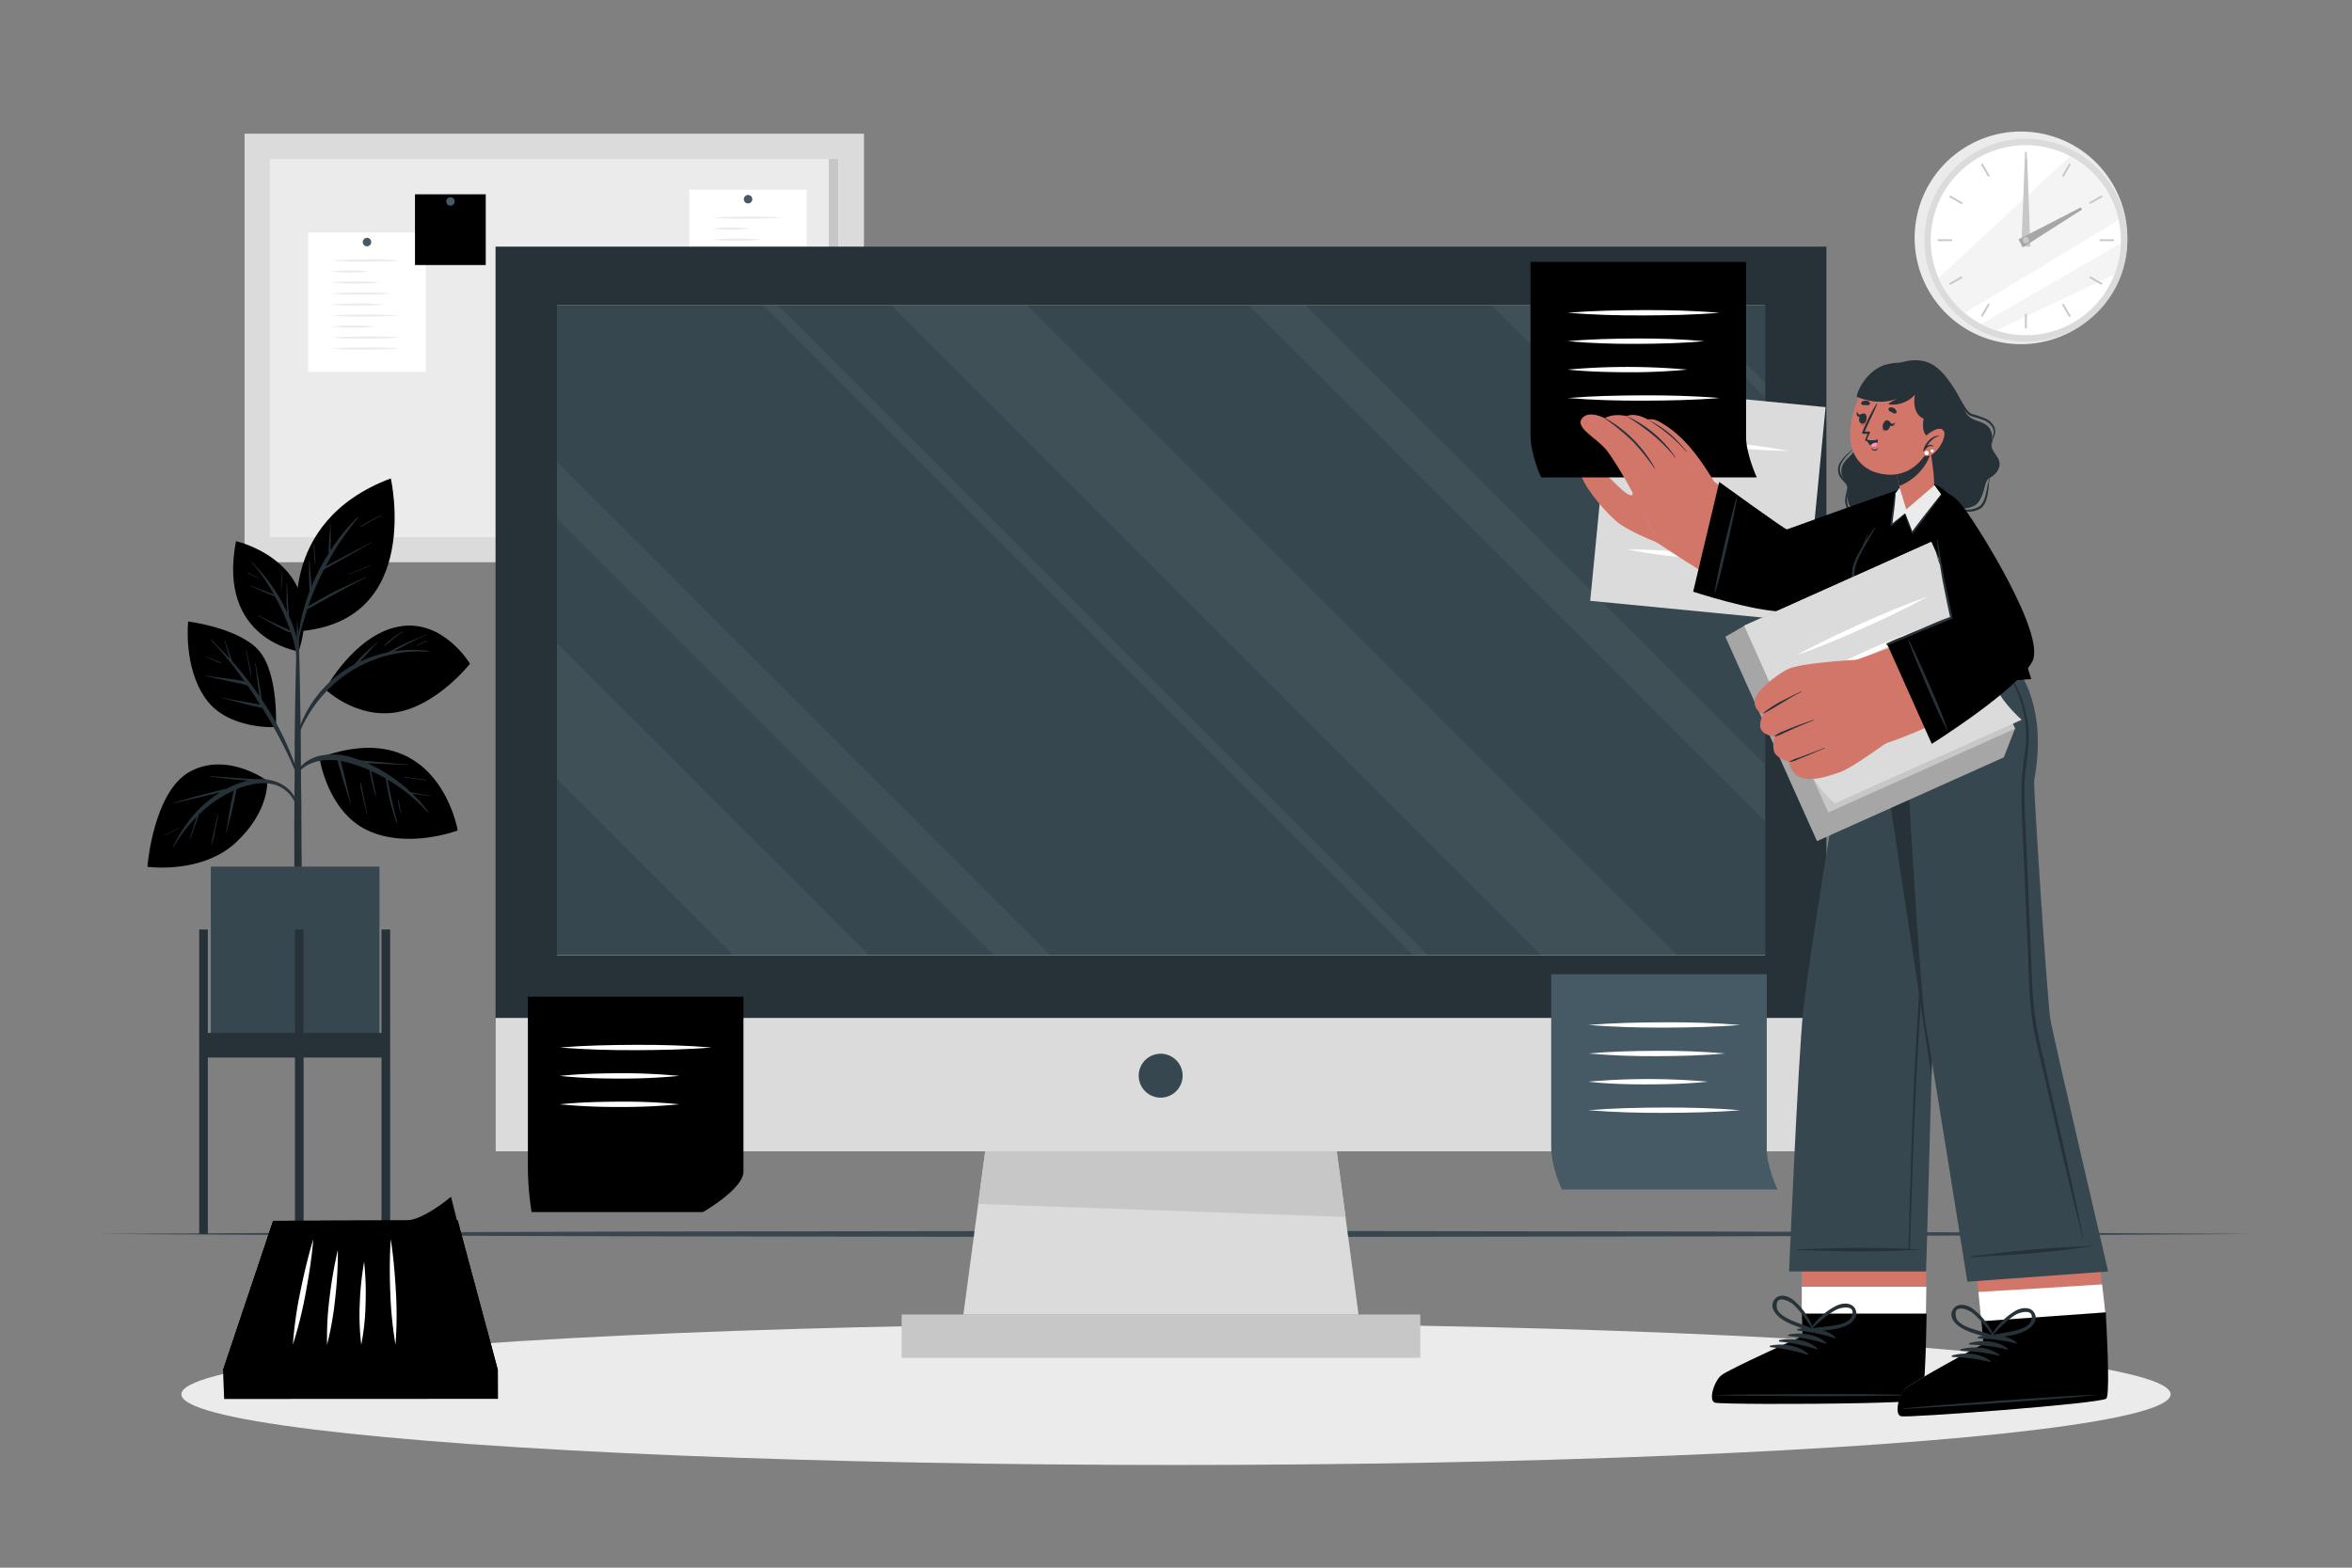 <svg xmlns="http://www.w3.org/2000/svg" viewBox="0 0 750 500"><rect x="0" y="0" width="750" height="500" fill="#808080" stroke="none"/><g id="freepik--background-complete--inject-27"><circle cx="644.45" cy="75.86" r="33.91" transform="translate(467.4 700.14) rotate(-80.88)" style="fill:#ebebeb"></circle><circle cx="646" cy="76.61" r="32.35" transform="translate(506.51 712.01) rotate(-84.38)" style="fill:#dbdbdb"></circle><circle cx="646" cy="76.61" r="30.31" transform="translate(506.48 712) rotate(-84.38)" style="fill:#fff"></circle><path d="M675.63,70.18c-13.8,8.36-36.49,22.08-49.17,29.6a30.28,30.28,0,0,1-8.28-11.14l41.93-38.86A30.35,30.35,0,0,1,675.63,70.18Z" style="fill:#ebebeb;opacity:0.5"></path><path d="M676.29,77.67a29.85,29.85,0,0,1-2,9.85L636.48,105.4a31,31,0,0,1-4.77-2.05C643.13,96.75,664,84.74,676.29,77.67Z" style="fill:#ebebeb;opacity:0.5"></path><rect x="645.71" y="48.5" width="0.59" height="4.59" style="fill:#c7c7c7"></rect><rect x="632.8" y="51.96" width="0.59" height="4.59" transform="translate(57.68 323.79) rotate(-30)" style="fill:#c7c7c7"></rect><rect x="623.36" y="61.41" width="0.59" height="4.59" transform="translate(256.61 571.91) rotate(-59.99)" style="fill:#c7c7c7"></rect><rect x="617.89" y="76.32" width="4.59" height="0.59" style="fill:#c7c7c7"></rect><rect x="621.35" y="89.23" width="4.59" height="0.59" transform="translate(38.78 323.79) rotate(-30)" style="fill:#c7c7c7"></rect><rect x="630.8" y="98.67" width="4.59" height="0.59" transform="translate(231.16 598.02) rotate(-60.04)" style="fill:#c7c7c7"></rect><rect x="645.71" y="100.13" width="0.59" height="4.59" style="fill:#c7c7c7"></rect><rect x="658.62" y="96.67" width="0.59" height="4.59" transform="translate(38.8 342.72) rotate(-30)" style="fill:#c7c7c7"></rect><rect x="668.07" y="87.22" width="0.59" height="4.59" transform="translate(256.62 623.55) rotate(-60)" style="fill:#c7c7c7"></rect><rect x="669.52" y="76.32" width="4.59" height="0.59" style="fill:#c7c7c7"></rect><rect x="666.06" y="63.41" width="4.59" height="0.59" transform="translate(57.73 342.79) rotate(-30.01)" style="fill:#c7c7c7"></rect><rect x="656.61" y="53.96" width="4.59" height="0.59" transform="translate(282.78 597.98) rotate(-60.03)" style="fill:#c7c7c7"></rect><polygon points="646.44 50.58 647.44 78.66 644.57 78.62 645.66 50.57 646.44 50.58" style="fill:#c7c7c7"></polygon><polygon points="663.93 66.82 645.04 78.88 643.67 76.35 663.56 66.13 663.93 66.82" style="fill:#a6a6a6"></polygon><path d="M647,76.61a1,1,0,1,1-1-1A1,1,0,0,1,647,76.61Z" style="fill:#c7c7c7"></path><rect x="77.99" y="42.64" width="197.51" height="136.68" style="fill:#dbdbdb"></rect><rect x="86.06" y="50.71" width="181.37" height="120.61" style="fill:#ebebeb"></rect><rect x="98.29" y="74.18" width="37.49" height="44.43" style="fill:#fff"></rect><path d="M118.38,77.2A1.35,1.35,0,1,1,117,75.86,1.34,1.34,0,0,1,118.38,77.2Z" style="fill:#455a64"></path><path d="M105.42,83.08c3.79-.29,7.59-.31,11.38-.35s7.58.06,11.37.35c-3.79.3-7.58.31-11.37.35S109.21,83.37,105.42,83.08Z" style="fill:#ebebeb"></path><path d="M105.42,86.59a54.82,54.82,0,0,1,12.37,0,54.82,54.82,0,0,1-12.37,0Z" style="fill:#ebebeb"></path><path d="M105.42,90.1c2.64-.27,5.27-.34,7.9-.35s5.27.08,7.9.35c-2.63.28-5.26.34-7.9.36S108.06,90.38,105.42,90.1Z" style="fill:#ebebeb"></path><path d="M105.42,93.61c3.3-.27,6.59-.33,9.89-.35s6.59.08,9.88.35c-3.29.28-6.59.34-9.88.36S108.72,93.89,105.42,93.61Z" style="fill:#ebebeb"></path><path d="M105.42,97.13c2.87-.28,5.73-.34,8.59-.36s5.72.08,8.59.36c-2.87.27-5.73.34-8.59.35S108.29,97.4,105.42,97.13Z" style="fill:#ebebeb"></path><path d="M105.42,100.64c3.67-.29,7.33-.31,11-.36s7.33.06,11,.36c-3.67.29-7.33.31-11,.35S109.09,100.93,105.42,100.64Z" style="fill:#ebebeb"></path><path d="M105.42,104.15a70.19,70.19,0,0,1,14.2,0,72.19,72.19,0,0,1-14.2,0Z" style="fill:#ebebeb"></path><path d="M105.42,107.66c3.79-.29,7.59-.31,11.38-.35s7.58,0,11.37.35c-3.79.29-7.58.31-11.37.35S109.21,108,105.42,107.66Z" style="fill:#ebebeb"></path><path d="M105.42,111.17c3.79-.29,7.59-.31,11.38-.35s7.58.06,11.37.35c-3.79.29-7.58.31-11.37.35S109.21,111.46,105.42,111.17Z" style="fill:#ebebeb"></path><rect x="219.79" y="60.52" width="37.49" height="44.43" style="fill:#fff"></rect><path d="M239.89,63.54a1.35,1.35,0,1,1-1.35-1.35A1.34,1.34,0,0,1,239.89,63.54Z" style="fill:#455a64"></path><path d="M226.93,69.41c3.79-.29,7.58-.31,11.37-.35s7.58.06,11.37.35c-3.79.3-7.58.32-11.37.36S230.72,69.71,226.93,69.41Z" style="fill:#ebebeb"></path><path d="M226.93,72.93a49.26,49.26,0,0,1,6.18-.36,47.44,47.44,0,0,1,6.18.36,49.25,49.25,0,0,1-6.18.35A51.22,51.22,0,0,1,226.93,72.93Z" style="fill:#ebebeb"></path><path d="M226.93,76.44c2.63-.28,5.27-.34,7.9-.36s5.27.08,7.9.36c-2.63.27-5.27.34-7.9.35S229.56,76.71,226.93,76.44Z" style="fill:#ebebeb"></path><path d="M226.93,80c3.29-.28,6.59-.34,9.88-.36s6.59.08,9.89.36c-3.3.27-6.59.34-9.89.35S230.22,80.22,226.93,80Z" style="fill:#ebebeb"></path><path d="M226.93,83.46c2.86-.28,5.72-.34,8.59-.35s5.72.07,8.58.35c-2.86.27-5.72.34-8.58.35S229.79,83.73,226.93,83.46Z" style="fill:#ebebeb"></path><path d="M226.93,87c3.66-.29,7.33-.31,11-.35s7.33.06,11,.35c-3.66.29-7.33.31-11,.35S230.59,87.26,226.93,87Z" style="fill:#ebebeb"></path><path d="M226.93,90.48a64.91,64.91,0,0,1,7.1-.35,62.63,62.63,0,0,1,7.1.35,72.19,72.19,0,0,1-14.2,0Z" style="fill:#ebebeb"></path><path d="M226.93,94c3.79-.29,7.58-.31,11.37-.35s7.58.06,11.37.35c-3.79.3-7.58.31-11.37.35S230.72,94.28,226.93,94Z" style="fill:#ebebeb"></path><path d="M226.93,97.5c3.79-.29,7.58-.31,11.37-.35s7.58.06,11.37.35c-3.79.3-7.58.31-11.37.36S230.72,97.79,226.93,97.5Z" style="fill:#ebebeb"></path><rect x="164.21" y="96.7" width="44.37" height="52.57" style="fill:#fff"></rect><path d="M187.74,103.79a1.35,1.35,0,1,1-1.35-1.35A1.35,1.35,0,0,1,187.74,103.79Z" style="fill:#455a64"></path><path d="M170.42,109.81a34.76,34.76,0,0,1,9.84,0,34.76,34.76,0,0,1-9.84,0Z" style="fill:#ebebeb"></path><path d="M170.42,113.78a56.54,56.54,0,0,1,12.74,0,52.31,52.31,0,0,1-6.37.35A54.39,54.39,0,0,1,170.42,113.78Z" style="fill:#ebebeb"></path><path d="M170.42,117.74a49.9,49.9,0,0,1,11.8,0,43.16,43.16,0,0,1-5.9.35A44.91,44.91,0,0,1,170.42,117.74Z" style="fill:#ebebeb"></path><path d="M170.42,121.7a49.9,49.9,0,0,1,11.8,0,48.53,48.53,0,0,1-11.8,0Z" style="fill:#ebebeb"></path><path d="M170.42,125.67a36.66,36.66,0,0,1,10.25,0,37.7,37.7,0,0,1-10.25,0Z" style="fill:#ebebeb"></path><path d="M170.42,129.63a55.46,55.46,0,0,1,6.56-.35,53.3,53.3,0,0,1,6.56.35,61.65,61.65,0,0,1-13.12,0Z" style="fill:#ebebeb"></path><path d="M170.42,133.59a39.46,39.46,0,0,1,5.42-.35,37.81,37.81,0,0,1,5.41.35,40.91,40.91,0,0,1-10.83,0Z" style="fill:#ebebeb"></path><path d="M170.42,137.56a66,66,0,0,1,13.58,0,66,66,0,0,1-13.58,0Z" style="fill:#ebebeb"></path><path d="M170.42,141.52a66,66,0,0,1,13.58,0,66,66,0,0,1-13.58,0Z" style="fill:#ebebeb"></path><path d="M189.81,109.81a59.52,59.52,0,0,1,12.89,0,59.52,59.52,0,0,1-12.89,0Z" style="fill:#ebebeb"></path><path d="M189.81,113.78a25.09,25.09,0,0,1,8.47,0,23.26,23.26,0,0,1-4.24.35A24.15,24.15,0,0,1,189.81,113.78Z" style="fill:#ebebeb"></path><path d="M189.81,117.74a52.72,52.72,0,0,1,12.13,0,45.86,45.86,0,0,1-6.07.35A47.37,47.37,0,0,1,189.81,117.74Z" style="fill:#ebebeb"></path><path d="M189.81,121.7a49.9,49.9,0,0,1,11.8,0,48.53,48.53,0,0,1-11.8,0Z" style="fill:#ebebeb"></path><path d="M189.81,125.67a57.87,57.87,0,0,1,12.89,0,59.52,59.52,0,0,1-12.89,0Z" style="fill:#ebebeb"></path><path d="M189.81,129.63a33.89,33.89,0,0,1,5.12-.35,32.77,32.77,0,0,1,5.13.35,37.7,37.7,0,0,1-10.25,0Z" style="fill:#ebebeb"></path><path d="M189.81,133.59a49.26,49.26,0,0,1,6.06-.35,47.63,47.63,0,0,1,6.07.35,51.27,51.27,0,0,1-12.13,0Z" style="fill:#ebebeb"></path><path d="M189.81,137.56a31.6,31.6,0,0,1,9.38,0,31.6,31.6,0,0,1-9.38,0Z" style="fill:#ebebeb"></path><path d="M189.81,141.52a29.1,29.1,0,0,1,9,0,29.1,29.1,0,0,1-9,0Z" style="fill:#ebebeb"></path><rect x="132.33" y="61.97" width="22.56" height="22.56" style="fill:#000000"></rect><path d="M145,64.26a1.35,1.35,0,1,1-1.35-1.35A1.35,1.35,0,0,1,145,64.26Z" style="fill:#455a64"></path><rect x="264.28" y="50.71" width="3.04" height="120.74" style="fill:#c7c7c7"></rect></g><g id="freepik--Shadow--inject-27"><ellipse cx="375" cy="444.69" rx="317.16" ry="22.55" style="fill:#ebebeb"></ellipse></g><g id="freepik--Floor--inject-27"><polygon points="31.22 393.56 117.17 393.07 203.11 392.79 375 392.56 546.89 392.79 632.83 393.07 718.78 393.56 632.83 394.05 546.89 394.33 375 394.56 203.11 394.32 117.17 394.05 31.22 393.56" style="fill:#37474f"></polygon></g><g id="freepik--Plant--inject-27"><path d="M95.26,207.74s-26.09-3.65-20-35.13C75.27,172.61,104.41,179.15,95.26,207.74Z" style="fill:#000000"></path><path d="M95.26,207.74s-26.09-3.65-20-35.13C75.27,172.61,104.41,179.15,95.26,207.74Z" style="opacity:0.1"></path><path d="M93.94,201.17a50.16,50.16,0,0,0-1.78-4.69c0-.2,0-.4-.06-.6,0-.43-.08-.86-.11-1.3-.08-.94-.14-1.88-.19-2.82-.11-1.88-.23-3.76-.26-5.64a.08.08,0,0,0-.16,0c0,1.89,0,3.77,0,5.65,0,.94.09,1.88.15,2.82,0,.21,0,.42,0,.63a56.19,56.19,0,0,0-5.23-8.94,45.46,45.46,0,0,0-2.86-3.62c-1-1.19-2.13-2.32-3.19-3.5-.06-.08-.18,0-.11.12a46.16,46.16,0,0,1,5,6.68c.79,1.2,1.54,2.43,2.25,3.68l-.24-.09-.93-.38-2.13-.81c-1.4-.52-2.8-1-4.19-1.56-.09,0-.14.12-.06.15,1.39.55,2.76,1.14,4.13,1.73l2,.87,1,.42a3.53,3.53,0,0,0,.69.24c.53.95,1,1.89,1.53,2.86a68.69,68.69,0,0,1,3.18,7.51c.07.18.13.37.19.55a14,14,0,0,0-2.14-1c-.89-.42-1.8-.82-2.7-1.24-1.82-.84-3.64-1.69-5.4-2.68-.08-.05-.16.09-.07.14,1.79,1,3.55,2,5.34,3,.9.48,1.8,1,2.72,1.4a8.12,8.12,0,0,0,2.45,1,30.84,30.84,0,0,1,1.71,7.4c.29,3.56.26,7.15.34,10.72,0,.06.09.06.1,0,.26-3.24.4-6.51.42-9.76A28.4,28.4,0,0,0,93.94,201.17Z" style="fill:#263238"></path><path d="M89.92,182.66a32.16,32.16,0,0,0-.26,5.55s.08,0,.08,0c.11-1.85.12-3.68.34-5.52C90.09,182.59,89.93,182.55,89.92,182.66Z" style="fill:#263238"></path><path d="M82.46,184.23a20,20,0,0,1-3.35-1.65c-.08-.05-.16.09-.08.14a12.74,12.74,0,0,0,3.39,1.62A.06.06,0,0,0,82.46,184.23Z" style="fill:#263238"></path><path d="M96.09,257.73c0-2.88-.08-5.76-.11-8.65,0-9.57-.13-19.14-.31-28.71q-.19-11.4-.53-22.79a.12.12,0,0,0-.06-.1l0-6.23c0-.05-.07-.07-.13-.07s-.12,0-.12.08q0,3.12,0,6.23s-.06,0-.06.09c-.39,13.53-.73,27-.81,40.58,0,2.75,0,5.5,0,8.25q-.15,13.23-.11,26.46l0,4.21c0,8.07.09,16.13.09,24.2,0,.44.48.65,1,.67s1.21-.21,1.21-.7c0-8.9.06-17.8.06-26.69C96.11,269,96.13,263.34,96.09,257.73Z" style="fill:#263238"></path><path d="M85.2,249s-12.55-9.29-24.45-3S47,276.45,47,276.45s17.49,2.5,28.5-8C86.08,258.37,85.2,249,85.2,249Z" style="fill:#000000"></path><path d="M88.62,249.55a15,15,0,0,0-7.27-1,11.31,11.31,0,0,0-1.54-.15L78,248.32c-1.22-.1-2.44-.17-3.65-.26-2.48-.19-5-.34-7.43-.59-.09,0-.11.15,0,.16,2.45.31,4.88.66,7.33.91,1.26.13,2.52.26,3.79.35L79,249c-.38.08-.75.17-1.12.27a30.08,30.08,0,0,0-5.68,2.31c-1,.18-2,.46-2.94.68-1.56.37-3.1.77-4.64,1.17-3,.8-6.06,1.7-9.09,2.58a.08.08,0,0,0,.05.15c3-.74,6.06-1.42,9.08-2.14,1.47-.35,3-.69,4.42-1.06l1.15-.26a36.84,36.84,0,0,0-8.92,7.75,49.07,49.07,0,0,0-6.2,9.77c0,.09.09.18.14.09a47.55,47.55,0,0,1,7.5-9.84c-.06.16-.11.33-.17.5l-.69,2.21c-.47,1.48-.94,3-1.38,4.44,0,.1.12.13.16,0,.52-1.43,1-2.87,1.53-4.31l.75-2.12c.12-.37.25-.73.37-1.1l.12-.34A44.34,44.34,0,0,1,67.87,256a34.1,34.1,0,0,1,6.66-3.82c0,.22-.08.44-.13.64-.12.58-.25,1.15-.36,1.72-.25,1.19-.48,2.38-.71,3.57-.47,2.43-.77,4.89-1.22,7.31,0,.1.13.14.15,0,.56-2.44,1.29-4.84,1.83-7.29.28-1.22.55-2.45.81-3.67.11-.58.23-1.15.34-1.72.07-.32.14-.64.18-1l.68-.29c3.29-1.21,6.93-2.1,10.44-1.43a10.27,10.27,0,0,1,7.55,6.06c.11.27.55.1.48-.18C93.89,253,91.37,250.71,88.62,249.55Z" style="fill:#263238"></path><path d="M69.41,259.89c-.35,1.59-.71,3.18-1.06,4.77a34.65,34.65,0,0,0-.87,4.63c0,.07.08.07.1,0a35.09,35.09,0,0,0,1.06-4.67l.93-4.71A.08.08,0,0,0,69.41,259.89Z" style="fill:#263238"></path><path d="M57.28,263.93c-1.6.81-3.15,1.73-4.82,2.39a.08.08,0,1,0,.07.15A52.9,52.9,0,0,0,57.32,264,0,0,0,0,0,57.28,263.93Z" style="fill:#263238"></path><path d="M88,231.9s-15.33,1-22.47-9.13S60,198.22,60,198.22s16.11,2,22.5,9.22S88,231.9,88,231.9Z" style="fill:#000000"></path><path d="M95.21,247c-.53-1.64-1.19-3.26-1.81-4.87s-1.23-3.08-1.9-4.59a95.92,95.92,0,0,0-4.6-9c-1.08-1.86-2.24-3.67-3.43-5.45,0-.27-.08-.54-.12-.82-.07-.47-.14-.95-.22-1.42-.15-1-.32-1.94-.48-2.91-.35-2.11-.79-4.22-1.13-6.34,0-.1-.17-.1-.16,0,.31,2.09.52,4.19.82,6.29.14,1,.27,2.06.43,3.08l.18,1.11a112.37,112.37,0,0,0-7.59-9.83c-.37-.43-.74-.84-1.12-1.26,0-.11-.09-.23-.14-.35-.11-.29-.23-.58-.33-.87-.23-.61-.45-1.22-.67-1.83-.43-1.2-.81-2.42-1.14-3.65a.08.08,0,0,0-.15.05c.31,1.26.63,2.51,1,3.75.18.6.38,1.2.59,1.79,0,.1.07.19.11.29-2-2.13-4-4.19-6.07-6.23a.08.08,0,0,0-.11.12A108.38,108.38,0,0,1,78,217.37a9.38,9.38,0,0,0-1.13-.29c-1.18-.23-2.37-.4-3.57-.55-2.49-.32-5-.63-7.47-1-.1,0-.14.14,0,.16,2.37.47,4.73,1,7.09,1.54,1.11.26,2.23.48,3.35.7a20.67,20.67,0,0,1,2.69.77c.25.35.51.7.75,1.06,1.13,1.64,2.21,3.31,3.26,5l-1.56-.31c-1.19-.23-2.37-.44-3.56-.64-2.34-.38-4.68-.79-7-1.31a.08.08,0,0,0,0,.15c2.34.55,4.66,1.19,7,1.81,1.12.3,2.26.58,3.39.83l1.71.37a3.53,3.53,0,0,0,.69.11c2.23,3.64,4.34,7.35,6.28,11.15.86,1.66,1.68,3.35,2.48,5.05s1.52,3.51,2.28,5.28C94.78,247.56,95.34,247.42,95.21,247Z" style="fill:#263238"></path><path d="M79.52,211.79c-.29-1.46-.6-2.92-.92-4.37a.08.08,0,0,0-.16,0c.29,1.44.57,2.88.83,4.32s.47,2.9.87,4.3c0,0,0,0,0,0A31.21,31.21,0,0,0,79.52,211.79Z" style="fill:#263238"></path><path d="M70.58,211.37c-.72-.36-1.47-.64-2.21-.93L67.21,210l-.59-.24a2.93,2.93,0,0,1-.65-.29c-.12-.08-.19.12-.07.14a2.8,2.8,0,0,1,.65.27l.58.26,1.12.5a22.26,22.26,0,0,0,2.27.89C70.61,211.55,70.66,211.41,70.58,211.37Z" style="fill:#263238"></path><path d="M103.71,219.85s9.28-17.33,23.4-20,22.76,11.84,22.76,11.84-10.3,13.15-23.26,15.45S103.71,219.85,103.71,219.85Z" style="fill:#000000"></path><path d="M136.57,207.6a38.39,38.39,0,0,0-11.07.13l.63-.34c1.05-.53,2.09-1.07,3.13-1.61,2.17-1.13,4.36-2.33,6.63-3.24a.08.08,0,1,0-.07-.14c-2.21,1-4.49,1.89-6.71,2.91-1.11.51-2.2,1-3.27,1.61-.7.37-1.47.72-2.16,1.16a39.06,39.06,0,0,0-9,3l1.77-1.92c1.31-1.44,2.6-2.95,4-4.27.08-.07,0-.18-.11-.11-1.48,1.35-3,2.59-4.47,4-.7.68-1.36,1.38-2,2.1-.33.36-.65.73-1,1.12a37.2,37.2,0,0,0-18.92,25.56c0,.09.12.15.15,0A42.57,42.57,0,0,1,104.58,220a40.83,40.83,0,0,1,18.92-10.95,41.55,41.55,0,0,1,13.05-1.18A.14.14,0,0,0,136.57,207.6Z" style="fill:#263238"></path><path d="M149.87,211.67s-10.3,13.16-23.26,15.45c-9.88,1.75-18-3.4-21.31-5.94l-.71-1.17s6.68-5.64,19.32-8.89S149.87,211.67,149.87,211.67Z" style="opacity:0.1"></path><path d="M128.37,201.42a32.57,32.57,0,0,0-3.13,2.07,19.54,19.54,0,0,0-2.73,2.49c-.07.08,0,.18.12.12.94-.82,1.88-1.63,2.86-2.4a29.77,29.77,0,0,1,3-2.15C128.54,201.5,128.46,201.37,128.37,201.42Z" style="fill:#263238"></path><path d="M136.12,204.35c-.53.22-1.06.41-1.58.63l-1.57.65c-.12.05-.06.23.05.18l1.58-.64c.52-.21,1-.45,1.56-.66C136.26,204.47,136.21,204.31,136.12,204.35Z" style="fill:#263238"></path><path d="M101.86,241.66s2.48,17.2,15.41,23.21,28.69,0,28.69,0S139.76,227.67,101.86,241.66Z" style="fill:#000000"></path><path d="M137.05,253.69c-1.19-.14-2.38-.34-3.56-.56-.58-.1-1.16-.21-1.73-.33l-.91-.18c-.35-.32-.69-.65-1-1a52.42,52.42,0,0,0-7.91-5.73,43.25,43.25,0,0,0-4.74-2.44l.25,0c1.42.06,2.84.11,4.25.18,2.84.13,5.68.2,8.52.38.1,0,.09-.15,0-.16-2.85-.19-5.68-.51-8.52-.75l-4.13-.37-2.13-.18-.55-.06c-.74-.28-1.48-.54-2.23-.77a20.21,20.21,0,0,0-10.95-.61c-3.26.84-6.5,3-7.34,6.4,0,.12.15.2.2.08,1.21-2.87,4.4-4.31,7.27-4.9a17.15,17.15,0,0,1,5.85-.12,13.93,13.93,0,0,0,.65,2.6c.36,1.21.71,2.42,1.08,3.63.73,2.41,1.54,4.81,2.26,7.23a.08.08,0,0,0,.15-.05c-.6-2.41-1.11-4.85-1.69-7.27-.29-1.18-.58-2.37-.88-3.55a21.73,21.73,0,0,0-.65-2.45,31.55,31.55,0,0,1,3.36.79,50.9,50.9,0,0,1,5.86,2.15c.18,1.23.46,2.44.74,3.65.35,1.52.75,3,1.23,4.5a.07.07,0,1,0,.14,0l-.06-.28h0c-.29-1.41-.6-2.81-.89-4.22-.24-1.13-.46-2.27-.71-3.4a50.73,50.73,0,0,1,4.71,2.39c0,.35.12.71.17,1,.09.59.2,1.18.31,1.76.24,1.33.51,2.65.82,4a62.42,62.42,0,0,0,2.23,7.48.08.08,0,0,0,0,.1l.07.08c.06.07.15,0,.13-.08-.59-2.54-1.28-5.07-1.84-7.63-.28-1.27-.56-2.55-.81-3.83-.13-.64-.25-1.29-.37-1.93,0-.18-.06-.37-.09-.57a54.12,54.12,0,0,1,12.74,10.39c.09.1.28,0,.19-.15a48.48,48.48,0,0,0-3.08-3.76c-.65-.7-1.33-1.37-2-2l.22,0c.6.11,1.21.2,1.82.28,1.2.16,2.4.28,3.59.41C137.11,253.85,137.15,253.7,137.05,253.69Z" style="fill:#263238"></path><path d="M128,259.52h0c0-.15,0-.3-.08-.45s-.13-.37-.15-.56h0c-.26-1.15-.49-2.3-.7-3.47,0-.08-.14-.05-.14,0a14.13,14.13,0,0,0,1,4.48s.1,0,.09,0Z" style="fill:#263238"></path><path d="M117.14,259.24a.07.07,0,0,0-.07-.07c-.37-1.52-.71-3.05-1-4.58-.16-.81-.33-1.61-.49-2.42l-.24-1.31a3.55,3.55,0,0,0-.28-1.11.08.08,0,0,0-.14,0,7.63,7.63,0,0,0,.32,2.31c.16.83.33,1.67.51,2.51.37,1.69.8,3.38,1.28,5,0,.1.18.08.17,0Z" style="fill:#263238"></path><path d="M135.87,248.73c-2.36-.32-4.72-.66-7.08-.95-.1,0-.14.14,0,.16,2.36.35,4.72.64,7.09.95C135.94,248.9,136,248.75,135.87,248.73Z" style="fill:#263238"></path><path d="M95.24,201.34s-7.91-34.71,29.38-48.76C124.62,152.58,135,198.27,95.24,201.34Z" style="fill:#000000"></path><path d="M103.29,181.65l.4-.24,2.1-1.18,4.33-2.42c2.85-1.59,5.66-3.25,8.52-4.81.09,0,0-.18-.08-.13-2.87,1.56-5.79,3-8.68,4.55l-4.28,2.26-1.74.92c1.24-2.36,2.57-4.67,4-6.9,2-3,4.08-5.8,6.31-8.58A.13.13,0,0,0,114,165a59.63,59.63,0,0,0-8.62,10.57c0-.12,0-.25,0-.36,0-.86.07-1.73.08-2.59,0-1.7-.06-3.39,0-5.09,0-.1-.15-.09-.15,0-.07,1.67-.27,3.33-.37,5,0,.84-.08,1.67-.11,2.5,0,.45,0,1,0,1.46-.77,1.22-1.5,2.46-2.2,3.72a63.12,63.12,0,0,0-3.33,7c0-.87-.09-1.73-.14-2.6-.12-1.9-.35-3.79-.43-5.69a.08.08,0,0,0-.16,0c0,1.9-.05,3.8,0,5.71,0,1,.06,1.9.12,2.85,0,.34,0,.7.07,1.06A63.73,63.73,0,0,0,95.92,198a105.64,105.64,0,0,0-1.39,10.49s0,0,0,0a57.27,57.27,0,0,1,2-9.34c.47-1.64,1-3.27,1.48-4.89,1.55-.73,3-1.64,4.53-2.47l4.68-2.56c3.11-1.71,6.22-3.44,9.43-4.95.09-.05,0-.18-.08-.14-3.26,1.48-6.53,2.88-9.72,4.48-1.59.8-3.16,1.65-4.71,2.52-1.29.73-2.62,1.46-3.86,2.3.36-1.08.74-2.15,1.15-3.22A91.12,91.12,0,0,1,103.29,181.65Z" style="fill:#263238"></path><path d="M100.14,173.72a.08.08,0,0,0-.16,0c.14,2,.2,4,.41,5.93,0,.11.18.11.18,0C100.5,177.66,100.29,175.7,100.14,173.72Z" style="fill:#263238"></path><path d="M118,180.34c-2.33.94-4.69,1.84-7,2.81-.06,0,0,.13,0,.11,2.36-.89,4.69-1.85,7-2.76C118.16,180.46,118.12,180.31,118,180.34Z" style="fill:#263238"></path><path d="M121.57,164.34a58.54,58.54,0,0,0-6.63,3.55c-.11.07,0,.24.1.17,2.16-1.26,4.37-2.48,6.61-3.59C121.74,164.43,121.66,164.29,121.57,164.34Z" style="fill:#263238"></path><rect x="67.22" y="276.4" width="53.78" height="56.69" style="fill:#37474f"></rect><rect x="63.52" y="296.45" width="2.75" height="97.1" style="fill:#263238"></rect><rect x="121.66" y="296.45" width="2.75" height="97.1" style="fill:#263238"></rect><rect x="94.06" y="296.45" width="2.75" height="97.1" style="fill:#263238"></rect><rect x="64.9" y="329.45" width="58.14" height="7.85" style="fill:#263238"></rect></g><g id="freepik--Device--inject-27"><rect x="158.02" y="78.66" width="424.38" height="288.57" style="fill:#263238"></rect><rect x="158.02" y="324.66" width="424.38" height="42.57" style="fill:#dbdbdb"></rect><rect x="287.51" y="419.24" width="165.39" height="13.82" style="fill:#c7c7c7"></rect><polygon points="433.21 419.25 307.2 419.25 310.41 395.27 310.57 394.14 310.86 391.88 311.01 390.75 311.32 388.5 311.36 388.15 311.46 387.37 311.77 385.12 311.92 383.99 314.16 367.23 426.25 367.23 428.37 383.04 428.47 383.8 428.82 386.42 428.92 387.18 429.06 388.15 429.28 389.8 429.37 390.56 429.72 393.19 429.83 393.95 433.21 419.25" style="fill:#dbdbdb"></polygon><path d="M377.11,343.08a7,7,0,1,1-7-7A7,7,0,0,1,377.11,343.08Z" style="fill:#37474f"></path><polygon points="429.06 388.15 311.92 383.99 314.16 367.23 426.25 367.23 429.06 388.15" style="fill:#c7c7c7"></polygon><rect x="177.6" y="97.42" width="385.21" height="207.22" style="fill:#fff"></rect><rect x="177.6" y="97.42" width="385.21" height="207.22" transform="translate(740.41 402.06) rotate(180)" style="fill:#37474f"></rect><g style="opacity:0.05"><polygon points="284.18 97.42 491.41 304.64 534.79 304.64 327.56 97.42 284.18 97.42" style="fill:#fff"></polygon><polygon points="177.6 205.07 177.6 248.45 233.79 304.64 277.17 304.64 177.6 205.07" style="fill:#fff"></polygon><polygon points="475.77 97.42 562.81 184.47 562.81 141.09 519.14 97.42 475.77 97.42" style="fill:#fff"></polygon><polygon points="177.6 147.31 177.6 165.41 316.83 304.64 334.93 304.64 177.6 147.31" style="fill:#fff"></polygon><polygon points="398.36 97.42 562.81 261.87 562.81 243.77 416.46 97.42 398.36 97.42" style="fill:#fff"></polygon><polygon points="243.21 97.42 450.44 304.64 455.25 304.64 248.04 97.42 243.21 97.42" style="fill:#fff"></polygon><polygon points="533.48 97.42 562.81 126.75 562.81 121.93 538.3 97.42 533.48 97.42" style="fill:#fff"></polygon></g></g><g id="freepik--Notes--inject-27"><rect x="510.25" y="126.34" width="68.74" height="68.74" transform="translate(18.09 -51.89) rotate(5.55)" style="fill:#dbdbdb"></rect><path d="M522.35,139.14c8.11.12,16.17.75,24.22,1.5s16.07,1.74,24,3.19c-8.1-.12-16.17-.75-24.21-1.5S530.33,140.58,522.35,139.14Z" style="fill:#fff"></path><path d="M521.48,148.16a86.43,86.43,0,0,1,24.13,2.34,76.93,76.93,0,0,1-12.15-.32A79.3,79.3,0,0,1,521.48,148.16Z" style="fill:#fff"></path><path d="M520.6,157.18c6.39-.05,12.74.42,19.07,1a189.52,189.52,0,0,1,18.91,2.69,189.23,189.23,0,0,1-19.07-1C533.18,159.22,526.87,158.45,520.6,157.18Z" style="fill:#fff"></path><path d="M519.72,166.2c8.11.12,16.17.75,24.22,1.5S560,169.44,568,170.89c-8.11-.12-16.17-.75-24.22-1.5S527.71,167.64,519.72,166.2Z" style="fill:#fff"></path><path d="M518.85,175.22a184.13,184.13,0,0,1,18.65,1A181.07,181.07,0,0,1,556,178.83a184,184,0,0,1-18.65-1C531.15,177.23,525,176.48,518.85,175.22Z" style="fill:#fff"></path><path d="M566.79,379.39H498.05s-3.41-7-3.41-13.68v-55h68.74v55.77C563.38,372,566.79,379.39,566.79,379.39Z" style="fill:#455a64"></path><path d="M506.47,326.9c8.08-.66,16.16-.82,24.25-.85s16.16.18,24.25.85c-8.09.67-16.17.82-24.25.85S514.55,327.56,506.47,326.9Z" style="fill:#fff"></path><path d="M506.47,336c7.27-.66,14.54-.81,21.81-.85s14.54.19,21.81.85c-7.27.67-14.54.82-21.81.86S513.74,336.63,506.47,336Z" style="fill:#fff"></path><path d="M506.47,345a214.46,214.46,0,0,1,38.15,0c-6.36.66-12.72.82-19.08.85S512.82,345.69,506.47,345Z" style="fill:#fff"></path><path d="M506.47,354.09c8.08-.66,16.16-.82,24.25-.85s16.16.18,24.25.85c-8.09.67-16.17.82-24.25.85S514.55,354.75,506.47,354.09Z" style="fill:#fff"></path><path d="M224.16,386.58H169.51a95.52,95.52,0,0,1-1.18-13.68v-55h68.74v55.76C237.07,379.19,224.16,386.58,224.16,386.58Z" style="fill:#000000"></path><path d="M237.06,373.6c0,5.42-12.12,12.51-12.87,12.95,2-1.36,1.67-12.13,1.67-12.13S236.86,373,237.06,373.6Z" style="opacity:0.2"></path><path d="M178.45,334.09c8.08-.66,16.17-.82,24.25-.85s16.17.18,24.25.85c-8.08.67-16.17.82-24.25.85S186.53,334.75,178.45,334.09Z" style="fill:#fff"></path><path d="M178.45,343.15c6.36-.66,12.72-.82,19.08-.85a190.29,190.29,0,0,1,19.08.85,190.29,190.29,0,0,1-19.08.85C191.17,344,184.81,343.81,178.45,343.15Z" style="fill:#fff"></path><path d="M178.45,352.21c6.36-.66,12.72-.81,19.08-.85s12.72.19,19.08.85a190.29,190.29,0,0,1-19.08.85A190.29,190.29,0,0,1,178.45,352.21Z" style="fill:#fff"></path><polygon points="158.79 446.14 158.76 437.07 145.94 389.26 87.11 389.38 71.14 437 71.48 446.18 158.79 446.14" style="fill:#000000"></polygon><g style="opacity:0.2"><polygon points="158.79 446.14 158.76 437.07 145.94 389.26 87.11 389.38 71.14 437 71.48 446.18 158.79 446.14"></polygon></g><polygon points="158.77 436.95 145.94 389.26 87.11 389.38 71.14 437 158.77 436.95" style="fill:#000000"></polygon><g style="opacity:0.1"><polygon points="158.77 436.95 145.94 389.26 87.11 389.38 71.14 437 158.77 436.95"></polygon></g><path d="M98.58,396.37c-1.78,5.6-3.11,11.2-4.32,16.8A124.93,124.93,0,0,0,91.76,430a131.74,131.74,0,0,0,4.31-16.81C97.13,407.57,98.08,402,98.58,396.37Z" style="fill:#fff"></path><path d="M106.9,396.35a43.67,43.67,0,0,0-1.88,8.41,34.25,34.25,0,0,0-.2,8.4,36.76,36.76,0,0,0,1.88-8.41A42.14,42.14,0,0,0,106.9,396.35Z" style="fill:#fff"></path><path d="M115.21,396.34a104.39,104.39,0,0,0-1.46,13.22,79,79,0,0,0,.31,13.23,80.4,80.4,0,0,0,1.45-13.23A102.35,102.35,0,0,0,115.21,396.34Z" style="fill:#fff"></path><path d="M123.53,396.32a165.63,165.63,0,0,0-.3,16.82A119.34,119.34,0,0,0,124.75,430a121,121,0,0,0,.29-16.81C124.76,407.53,124.37,401.93,123.53,396.32Z" style="fill:#fff"></path><path d="M131.84,396.31a98.45,98.45,0,0,0,.62,12.94,79.3,79.3,0,0,0,2.38,12.93,75.88,75.88,0,0,0-.63-12.94A102.84,102.84,0,0,0,131.84,396.31Z" style="fill:#fff"></path><path d="M143.82,381.7l12,47.69s-8.26,7.67-18.59,7.67H71.08l16-47.62s30.43-.19,42.37-.19C134.91,389.26,143.82,381.7,143.82,381.7Z" style="fill:#000000"></path><path d="M93.39,428.88a125.87,125.87,0,0,1,2.36-16.81c1.15-5.6,2.43-11.2,4.15-16.81-.45,5.61-1.34,11.21-2.36,16.81A134.24,134.24,0,0,1,93.39,428.88Z" style="fill:#fff"></path><path d="M104.3,428.87a98.26,98.26,0,0,1,.81-15.12,135,135,0,0,1,2.63-15.11,129.77,129.77,0,0,1-.81,15.11A103.63,103.63,0,0,1,104.3,428.87Z" style="fill:#fff"></path><path d="M115.2,428.87a77.06,77.06,0,0,1-.47-13.23,99,99,0,0,1,1.38-13.22,95.8,95.8,0,0,1,.47,13.22A76.17,76.17,0,0,1,115.2,428.87Z" style="fill:#fff"></path><path d="M126.11,428.87a124.41,124.41,0,0,1-1.66-16.82,165.37,165.37,0,0,1,.14-16.81c.89,5.6,1.33,11.21,1.66,16.81A124.24,124.24,0,0,1,126.11,428.87Z" style="fill:#fff"></path></g><g id="freepik--Character--inject-27"><path d="M547,447.27c2.13.71,63,.53,65.34-.94.87-.55,1.37-9.43,1.65-20.16q.11-3.48.15-7.14c.05-2.88.09-5.8.11-8.63.07-12.71-.11-23.91-.11-23.91H574.53l0,23.91V419l.21,7.14s-23.28,10.5-25.65,12.39S544.89,446.57,547,447.27Z" style="fill:#d3766a"></path><path d="M547,447.27c2.13.71,63,.53,65.34-.94.87-.55,1.37-9.43,1.65-20.16q.11-3.48.15-7.14c.05-2.88.09-5.8.11-8.63H574.55V419l.21,7.14s-23.28,10.5-25.65,12.39S544.89,446.57,547,447.27Z" style="fill:#fff"></path><path d="M546.83,447.36c1.39.46,27.33.55,46.21.16,4.37-.09,8.36-.21,11.59-.35,4.44-.21,7.42-.45,7.91-.76,1.07-.69,1.58-13.71,1.82-27.45H574.53l.2,7.18s-23.41,10.56-25.79,12.46S544.7,446.65,546.83,447.36Z" style="fill:#000000"></path><path d="M547.71,444.91c10.26-.28,51.68-.45,61.84,0,.09,0,.09.06,0,.07-10.16.5-51.58.33-61.84.05C547.49,445.07,547.49,444.92,547.71,444.91Z" style="fill:#263238"></path><path d="M573.28,423.87c4-.77,9-.16,12.07,2.71.12.11,0,.28-.17.24a56.59,56.59,0,0,0-11.88-2.44A.26.26,0,0,1,573.28,423.87Z" style="fill:#263238"></path><path d="M570.37,425.63c4-.76,9-.16,12.07,2.71.12.11,0,.28-.17.24a57.24,57.24,0,0,0-11.88-2.44A.26.26,0,0,1,570.37,425.63Z" style="fill:#263238"></path><path d="M567.46,427.4c4-.77,9-.16,12.07,2.71.12.11,0,.28-.17.24a56.56,56.56,0,0,0-11.89-2.44A.26.26,0,0,1,567.46,427.4Z" style="fill:#263238"></path><path d="M564.55,429.16c4-.76,9-.16,12.07,2.71.12.11,0,.28-.17.24a57.24,57.24,0,0,0-11.88-2.44A.26.26,0,0,1,564.55,429.16Z" style="fill:#263238"></path><path d="M567.62,420.3c2.86,2.21,6.58,3.11,9.92,4.33.35.13.62-.2.63-.51a.11.11,0,0,0,.1-.14,21.49,21.49,0,0,0-6.25-9.23c-1.69-1.42-4.65-2.39-6.23-.2S566,419,567.62,420.3Zm-1-3.25c-.72-4.43,4-2.12,5.24-1a22.36,22.36,0,0,1,2.15,2.31,63.71,63.71,0,0,1,3.77,5.31c-1.61-.7-3.25-1.26-4.88-1.9C570.92,421,567,419.49,566.58,417.05Z" style="fill:#263238"></path><path d="M591.73,417.79c-1-2.52-4.09-2.31-6.08-1.37a21.55,21.55,0,0,0-8.35,7.38.11.11,0,0,0,.05.17.51.51,0,0,0,.49.65c3.54-.36,7.36-.3,10.69-1.73C590.47,422.06,592.66,420.17,591.73,417.79ZM583.09,423c-1.73.22-3.47.35-5.2.63a64.41,64.41,0,0,1,5-4.21,23.75,23.75,0,0,1,2.65-1.69c1.44-.76,6.63-1.81,4.82,2.3C589.35,422.27,585.16,422.73,583.09,423Z" style="fill:#263238"></path><path d="M594.64,447.49c3.74-.1,7.16-.2,10-.32,4.45-.2,7.43-.45,7.92-.76.81-.52,1.3-8.14,1.6-17.78Z" style="opacity:0.1"></path><path d="M629.08,214.48s-12.41,109-12.66,110.39c0,.18-2.22,80.65-2.22,80.65H570.5s2.85-67.36,4.49-83.07c2.08-20.05,16.93-108,16.93-108Z" style="fill:#37474f"></path><path d="M611.21,328.6q2-34.43,6.08-68.7c1.53-12.88,3.38-25.71,5.21-38.54,0-.11.2-.11.18,0-3.38,22.84-5.78,45.85-7.84,68.85s-3.5,46-4.44,69c-.54,13-.94,26.11-1.36,39.17a.24.24,0,0,1-.48,0C609.17,375.12,609.84,351.84,611.21,328.6Z" style="fill:#263238"></path><path d="M573.25,398.48c1.15-.15,2.39-.1,3.55-.14,1.32,0,2.63-.06,3.94-.11,2.53-.1,5.06-.16,7.6-.2q7.65-.13,15.31.1l4.21.15c1.5.06,3,.2,4.49.19.12,0,.11.13,0,.13-2.57,0-5.17.22-7.74.32s-5.06.13-7.59.17c-5.1.07-10.22,0-15.32-.16-1.4-.05-2.81-.07-4.21-.12l-2.25-.09c-.66,0-1.33,0-2-.07A.09.09,0,1,1,573.25,398.48Z" style="fill:#263238"></path><path d="M629.08,214.48s-12.41,109-12.66,110.39c0,.06-.23,7.75-.52,18.36L596.42,214.48Z" style="fill:#263238"></path><path d="M606.35,451.61c2.17.55,62.89-4,65.1-5.6.84-.62.69-9.5.21-20.22-.09-2.32-.1-4.73-.35-7.14-.3-3-.64-6.08-1-9-1.54-12.71-3.34-23.32-3.34-23.32l-38.42,2.74,2.32,23,.94,9.42.71,7.11s-22.47,12.13-24.7,14.18S604.18,451.05,606.35,451.61Z" style="fill:#d3766a"></path><path d="M606.35,451.61c2.17.55,62.89-4,65.1-5.6.84-.62.69-9.5.21-20.22-.09-2.32-.1-4.73-.35-7.14-.3-3-.64-6.08-1-9-11.84.79-28.85,1.79-39.44,2.4l.94,9.42.71,7.11s-22.47,12.13-24.7,14.18S604.18,451.05,606.35,451.61Z" style="fill:#fff"></path><path d="M606.17,451.7c2.18.56,63.24-4,65.46-5.62,1-.76.6-13.79-.13-27.52l-39.73,2.84.71,7.15s-22.6,12.19-24.84,14.26S604,451.15,606.17,451.7Z" style="fill:#000000"></path><path d="M606.86,449.19c10.22-1,51.52-4.12,61.7-4.35.08,0,.08.06,0,.07-10.1,1.22-51.43,4-61.69,4.45C606.66,449.37,606.65,449.22,606.86,449.19Z" style="fill:#263238"></path><path d="M630.87,426.38c4-1.05,8.94-.79,12.23,1.85.13.1,0,.28-.15.25a56.69,56.69,0,0,0-12-1.59A.26.26,0,0,1,630.87,426.38Z" style="fill:#263238"></path><path d="M628.09,428.35c4-1.05,8.95-.8,12.24,1.84.12.11,0,.29-.16.25a57.15,57.15,0,0,0-12-1.58A.26.26,0,0,1,628.09,428.35Z" style="fill:#263238"></path><path d="M625.32,430.32c4-1.05,8.94-.8,12.23,1.84.13.1,0,.28-.15.25a57.33,57.33,0,0,0-12-1.58A.26.26,0,0,1,625.32,430.32Z" style="fill:#263238"></path><path d="M622.54,432.29c4-1.05,8.94-.8,12.23,1.84.13.1,0,.28-.15.25a56.68,56.68,0,0,0-12-1.58A.26.26,0,0,1,622.54,432.29Z" style="fill:#263238"></path><path d="M625,423.22c3,2,6.79,2.64,10.21,3.62.35.1.6-.24.59-.55.07,0,.12-.07.08-.15a21.56,21.56,0,0,0-6.88-8.77c-1.79-1.28-4.81-2-6.23.25S623.21,422.05,625,423.22Zm-1.27-3.16c-1-4.37,3.88-2.4,5.16-1.4a24.7,24.7,0,0,1,2.31,2.15c1.52,1.57,2.78,3.33,4.13,5-1.65-.59-3.33-1-5-1.55C628.31,423.66,624.28,422.47,623.7,420.06Z" style="fill:#263238"></path><path d="M648.84,419c-1.16-2.44-4.24-2-6.16-.93a21.68,21.68,0,0,0-7.81,8,.11.11,0,0,0,.07.16c0,.31.17.68.53.62,3.51-.61,7.33-.82,10.54-2.48C647.89,423.36,649.94,421.31,648.84,419Zm-8.24,5.8c-1.72.34-3.44.59-5.14,1a62.53,62.53,0,0,1,4.66-4.55,22.91,22.91,0,0,1,2.52-1.88c1.39-.86,6.49-2.28,5,1.95C646.79,423.65,642.64,424.4,640.6,424.8Z" style="fill:#263238"></path><path d="M593.75,214.48s-1.18,14.43,4.63,22.32c1.74,2.35,7.28,4.31,9.74,6.1,0,0,4.11,75,6.15,85.15,1.05,5.24,13.08,80.74,13.08,80.74l44.89-3.27s-17.42-74.55-18.4-80.25-5.49-74.72-5.19-76.35c4.32-23.28-4.73-34.44-4.73-34.44Z" style="fill:#37474f"></path><path d="M625.61,218.76a14.61,14.61,0,0,0,5.35,7.68,18.08,18.08,0,0,0,9.71,3.33c.59,0,.64.93,0,.94-7.13,0-14.33-4.52-15.37-11.91C625.29,218.64,625.57,218.6,625.61,218.76Z" style="fill:#263238"></path><path d="M596.94,235.82a39.08,39.08,0,0,1,7.37,3.9c2.44,1.52,4.7,3.29,7.06,4.92.1.07,0,.22-.08.16-2.48-1.43-5.06-2.66-7.51-4.14a46.43,46.43,0,0,1-6.94-4.65C596.76,235.94,596.84,235.78,596.94,235.82Z" style="fill:#263238"></path><path d="M595.94,221c.38,1.63.86,3.24,1.29,4.86s.72,3.08,1.19,4.58a7.87,7.87,0,0,0,2.33,3.77c.63.53,1.31,1,2,1.48.36.26.75.51,1.12.77-.06-.21-.11-.43-.16-.65-.13-.62-.27-1.24-.4-1.86-.3-1.38-.58-2.76-.86-4.14-.54-2.71-1-5.45-1.75-8.13,0-.11.14-.16.17,0,.81,2.65,1.68,5.27,2.39,7.94.36,1.31,1.69,7.81,1.76,8.27s.13,1,.17,1.44a5.51,5.51,0,0,1,.07,1.46.12.12,0,0,1-.22,0h0a5.8,5.8,0,0,1-.48-1.4c-.14-.47-.27-.93-.38-1.41,0-.17-.07-.34-.1-.51-.66-.37-1.29-.86-1.91-1.27s-1.35-.86-2-1.35a7.45,7.45,0,0,1-2.52-3.57,27.29,27.29,0,0,1-1-4.67c-.3-1.85-.53-3.71-.88-5.55C595.75,220.9,595.92,220.85,595.94,221Z" style="fill:#263238"></path><path d="M628.41,400.73c1.13-.24,2.37-.31,3.53-.44s2.61-.29,3.91-.45c2.51-.32,5-.6,7.55-.86,5.08-.52,10.18-.93,15.27-1.21,1.4-.08,2.8-.14,4.21-.21s3-.07,4.49-.21c.11,0,.12.13,0,.14-2.56.21-5.13.66-7.68,1s-5,.57-7.55.82c-5.07.52-10.18.91-15.27,1.16-1.4.07-2.8.17-4.21.25l-2.24.1c-.67,0-1.33.14-2,.11A.09.09,0,0,1,628.41,400.73Z" style="fill:#263238"></path><path d="M642.11,217.09A40.26,40.26,0,0,1,646.83,232c.55,5.71-.91,11.27-1.19,16.94-.29,5.85.11,11.71.37,17.55.28,6,.53,12,.79,18.05s.51,11.92.77,17.88.39,11.91.87,17.84a120.29,120.29,0,0,0,3.16,17.23l4,17.65c2.67,11.7,5.4,23.41,7.77,35.18.29,1.45.6,2.9.89,4.35a.08.08,0,0,1-.15,0c-3-11.56-5.72-23.19-8.4-34.83q-2-8.73-4-17.47c-1.31-5.66-2.83-11.32-3.68-17.07a168.83,168.83,0,0,1-1.19-17.27q-.39-8.94-.77-17.88t-.79-18.05c-.26-5.89-.6-11.79-.66-17.69a80.14,80.14,0,0,1,.34-8.62c.29-2.86.86-5.68,1.06-8.55a37.69,37.69,0,0,0-2.61-16.06q-.76-2-1.71-3.9C641.54,217.05,642,216.81,642.11,217.09Z" style="fill:#263238"></path><path d="M603.5,116.64c-1.12.27-6.16.23-9,5.11-2.67,4.62-2.36,17.75-2.72,20.66s-4,3.73-4.55,7.12c-.45,2.91,1.73,3.73,2.16,5.78.34,1.59-1,4.19.71,6.41,1.57,2,3.88,1.31,5.37,1.83s2.74,3.71,5.46,4.31,4.79-2,6.18-2.18,3.51,4,8,3.09,5.41-4.86,7.2-5.83,6.66-.16,8.55-2.74,1.93-5.76,2.77-7,2.89-1.29,3.81-4.09-1.75-4.23-2.35-6.51c-.42-1.58.85-3.22-.43-5.58-1.75-3.23-5.82-2.06-7.78-5.37-1.53-2.59-5.39-14.17-12.88-16.32C608.87,113.84,603.5,116.64,603.5,116.64Z" style="fill:#263238"></path><path d="M591.86,141.71a4.05,4.05,0,0,1-1.05,1.66l-1.34,1.44a12.32,12.32,0,0,0-2.32,3.05,4,4,0,0,0-.06,3.5,6.49,6.49,0,0,0,1.12,1.48,6.85,6.85,0,0,1,1.31,1.6,3.34,3.34,0,0,1,.05,2.16c-.14.65-.31,1.28-.42,1.91a4.64,4.64,0,0,0,.51,3.55,2.73,2.73,0,0,0,1.37,1.09,5,5,0,0,0,1.86.19c.65,0,1.29-.11,2-.17a3.22,3.22,0,0,1,1.94.22,3.44,3.44,0,0,0-1.91,0c-.64.12-1.28.27-2,.35a5.38,5.38,0,0,1-2-.11,3.26,3.26,0,0,1-1.71-1.21,5,5,0,0,1-.7-4c.1-.66.27-1.31.39-1.93a2.71,2.71,0,0,0,0-1.7c-.51-1-1.78-1.8-2.37-3.1a4.41,4.41,0,0,1,.16-4.06,12.66,12.66,0,0,1,2.57-3l1.46-1.32A4.37,4.37,0,0,0,591.86,141.71Z" style="fill:#263238"></path><path d="M621.4,121.28a57.87,57.87,0,0,1,3.68,6c.6,1,1.17,2,1.84,3a7.94,7.94,0,0,0,1.08,1.27,1.2,1.2,0,0,0,.3.23,1.13,1.13,0,0,0,.33.17q.39.15.81.27a35,35,0,0,1,3.36,1.14,6,6,0,0,1,2.84,2.29,3.74,3.74,0,0,1,.57,1.79,4.88,4.88,0,0,1-.35,1.79,7.52,7.52,0,0,0-.73,3.38,7.17,7.17,0,0,1,.38-3.49,4.38,4.38,0,0,0,.22-1.66,3.21,3.21,0,0,0-.57-1.5,5.78,5.78,0,0,0-2.63-2,33,33,0,0,0-3.32-1.05c-.28-.09-.57-.19-.85-.31a2.87,2.87,0,0,1-.84-.54,8.92,8.92,0,0,1-1.16-1.42,28.83,28.83,0,0,1-1.79-3.07L623,124.41A30.81,30.81,0,0,0,621.4,121.28Z" style="fill:#263238"></path><path d="M634.7,152.27a6.35,6.35,0,0,0-.5,2.42c-.08.84-.17,1.68-.3,2.52a12.32,12.32,0,0,1-.61,2.5,5.6,5.6,0,0,1-1.44,2.25,7,7,0,0,1-5.05,1.15c-.84-.06-1.68-.17-2.51-.21a5.2,5.2,0,0,0-2.44.27,5,5,0,0,1,2.45-.64c.85,0,1.69,0,2.52,0a7.15,7.15,0,0,0,4.54-1.15,5.12,5.12,0,0,0,1.27-1.94,15.22,15.22,0,0,0,.71-2.35c.19-.81.34-1.63.5-2.46.09-.41.19-.83.3-1.24A2.41,2.41,0,0,1,634.7,152.27Z" style="fill:#263238"></path><path d="M612.82,164.56c-7.15,9.56-34,30.86-45.83,29.24-9.55-1.3-32.52-16.69-38.66-20.79-5.18-3.45,13.93-21.85,18.33-19.3s17.15,16.08,22.93,16.06c2.27,0,17.73-5.74,36.35-12.81C613.15,154.22,617.09,158.86,612.82,164.56Z" style="fill:#d3766a"></path><path d="M520.56,156.64c.41,1.66-.46,1.88-2.86,0s-10.3-11.3-13.36-8.27,8.29,16.19,12.52,19,12.06,5.87,12.06,5.87C527.23,170.25,523.81,162.57,520.56,156.64Z" style="fill:#d3766a"></path><path d="M560.19,152.25H491.45s-3.41-7-3.41-13.68V83.51h68.74v55.77C556.78,144.85,560.19,152.25,560.19,152.25Z" style="fill:#000000"></path><path d="M499.86,99.75c8.09-.66,16.17-.81,24.25-.85s16.17.19,24.25.85c-8.08.67-16.16.82-24.25.85S508,100.42,499.86,99.75Z" style="fill:#fff"></path><path d="M499.86,108.82c7.27-.67,14.55-.82,21.82-.86s14.54.19,21.81.86c-7.27.66-14.54.82-21.81.85S507.13,109.48,499.86,108.82Z" style="fill:#fff"></path><path d="M499.86,117.88a214.57,214.57,0,0,1,38.16,0,190.29,190.29,0,0,1-19.08.85C512.58,118.69,506.22,118.54,499.86,117.88Z" style="fill:#fff"></path><path d="M499.86,126.94c8.09-.66,16.17-.82,24.25-.85s16.17.18,24.25.85c-8.08.67-16.16.82-24.25.85S508,127.6,499.86,126.94Z" style="fill:#fff"></path><path d="M549.54,158.42c-5.09-8.29-10.91-18.91-20.6-24a5.44,5.44,0,0,0-3.5-.64c-4.3-2.38-6.71-1.07-6.71-1.07-4.69-1-7,.69-7,.69s-5.08-2.74-7.25.05c-2.44,3.13,5.17,6.37,8.26,10.71,7.1,9.95,14.39,26.07,16.15,29.14Z" style="fill:#d3766a"></path><path d="M527.53,149.31a79,79,0,0,0-6.7-8.35,77.87,77.87,0,0,0-9.05-7.47.09.09,0,1,1,.1-.16,41.39,41.39,0,0,1,15.78,15.89C527.75,149.37,527.64,149.46,527.53,149.31Z" style="fill:#263238"></path><path d="M534.16,145.9c-2.25-2.69-6.22-7.39-15.5-13.14,0,0,0-.08,0-.06a37.2,37.2,0,0,1,15.59,13.1C534.41,146,534.31,146.08,534.16,145.9Z" style="fill:#263238"></path><path d="M537.68,144c-4-4.44-7.06-6.73-12.23-10.25,0,0,0-.07,0,0,6.3,3.38,8.2,5.32,12.37,10.18C538,144.06,537.84,144.18,537.68,144Z" style="fill:#263238"></path><path d="M548.23,153.71l-8.32,35S559,195,568.69,195.05s33.44-16.65,41.67-25.2,9-18.36-6.58-13.08-33.48,12-34,12.08S548.23,153.71,548.23,153.71Z" style="fill:#000000"></path><path d="M550.81,173.78c.6-2.54,2.82-12.69,3.12-15.24,0-.07-.1-.07-.12,0-.85,2.45-3.32,12.61-3.9,15.15-1.17,5.08-2.41,10.18-3.17,15.34a.08.08,0,1,0,.16,0C548.5,184.06,549.62,178.89,550.81,173.78Z" style="fill:#263238"></path><path d="M610.36,169.85c-8.24,8.55-32,25.26-41.67,25.2a59.22,59.22,0,0,1-11.11-1.53l58.35-35.65C616.86,160.7,614.6,165.45,610.36,169.85Z" style="opacity:0.1"></path><path d="M591.12,215.15s19.56,4.63,56.62,1.43c0,0-14.49-46.25-26.16-58.72-5.31-5.68-10.5-4.81-14.9-1.16-1.1.91-14.7,18.18-15.86,24.2-1,5.32,3.31,11.23,3.31,11.23Z" style="fill:#000000"></path><path d="M597.92,168.17a58.91,58.91,0,0,0-3.31,5c.42-1,.81-1.94,1.16-3,0,0-.06-.06-.07,0-.36.71-.72,1.41-1,2.15s-.53,1.32-.78,2l0,0a26.53,26.53,0,0,0-3.07,6.34,12.41,12.41,0,0,0,.13,6.23,15.74,15.74,0,0,0,1.21,3,9.52,9.52,0,0,0,1.59,2.38c-.37,2.13-.62,4.3-.9,6.44a51.66,51.66,0,0,0-.65,6.32.11.11,0,0,0,.22,0c.05-.15.09-.3.14-.45a.06.06,0,0,0,0-.07c.46-1.93.66-4,.93-5.92s.79-6.3.79-6.32-1-1.78-1.35-2.59a19,19,0,0,1-1.13-3.08,11.56,11.56,0,0,1-.12-6.12,28.84,28.84,0,0,1,2.87-6.14c1.15-2.06,2.34-4.11,3.53-6.15C598.1,168.19,598,168.09,597.92,168.17Z" style="fill:#263238"></path><polygon points="579.4 268.26 638.96 241.56 642.55 232.4 615.85 172.83 556.29 199.54 550.18 203.09 579.4 268.26" style="fill:#a6a6a6"></polygon><rect x="566.78" y="183.33" width="65.28" height="65.28" transform="translate(1234.74 167.81) rotate(155.85)" style="fill:#c7c7c7"></rect><path d="M612.93,189.81c-7.26,2.57-14.33,5.57-21.34,8.68s-13.94,6.44-20.69,10.16c7.27-2.56,14.33-5.57,21.35-8.68S606.18,193.53,612.93,189.81Z" style="fill:#fff"></path><path d="M616.45,197.66a75.49,75.49,0,0,0-10.84,4,72.66,72.66,0,0,0-10.17,5.45,82.89,82.89,0,0,0,21-9.43Z" style="fill:#fff"></path><path d="M620,205.52c-5.77,1.89-11.34,4.23-16.86,6.67s-11,5.1-16.2,8.15c5.77-1.89,11.34-4.23,16.86-6.67S614.72,208.56,620,205.52Z" style="fill:#fff"></path><path d="M623.49,213.37c-7.26,2.57-14.32,5.57-21.34,8.68s-13.94,6.44-20.68,10.16c7.26-2.56,14.32-5.57,21.34-8.68S616.75,217.08,623.49,213.37Z" style="fill:#fff"></path><path d="M627,221.22c-5.64,1.84-11.09,4.13-16.49,6.51a171.38,171.38,0,0,0-15.84,8,173.93,173.93,0,0,0,16.5-6.51C616.55,226.76,621.88,224.21,627,221.22Z" style="fill:#fff"></path><path d="M644.66,229.56l-59.59,26.65s-5.67-4.76-8.26-10.54l-20.62-46.12,59.58-26.65,20.91,46.74C638.84,224.47,644.66,229.56,644.66,229.56Z" style="fill:#dbdbdb"></path><path d="M572.73,209.05c6.75-3.71,13.7-7,20.69-10.14s14.09-6.11,21.36-8.67c-6.75,3.72-13.7,7-20.7,10.14S580,206.49,572.73,209.05Z" style="fill:#fff"></path><path d="M576.25,216.9c6-3.39,12.28-6.34,18.57-9.19s12.68-5.48,19.24-7.72c-6,3.4-12.29,6.35-18.58,9.19S582.81,214.66,576.25,216.9Z" style="fill:#fff"></path><path d="M579.76,224.76c5.25-3,10.71-5.64,16.21-8.14A180.68,180.68,0,0,1,612.84,210c-5.26,3-10.71,5.64-16.21,8.13S585.53,222.87,579.76,224.76Z" style="fill:#fff"></path><path d="M583.27,232.62c6.75-3.71,13.7-7,20.69-10.14s14.09-6.11,21.36-8.67c-6.75,3.71-13.7,7-20.7,10.14S590.54,230.06,583.27,232.62Z" style="fill:#fff"></path><path d="M624.67,161c9.68,13.09,28.15,44.08,22,50.9-10.2,11.22-39.83,24-47.44,25.79-3.32.8-13.68-25-10.22-26.2,4.81-1.63,34.13-12.17,34.06-14.4,0-1.27-2.77-11.89-5-25.53C615.38,155.76,620.06,154.78,624.67,161Z" style="fill:#d3766a"></path><path d="M559.48,223.89a4.25,4.25,0,0,0,2.86,3.91,6.28,6.28,0,0,0-1,4.17c.44,2.56,4.63,3,4.63,3a7.75,7.75,0,0,0-.3,4.55c.66,2.41,4.83,3.45,4.83,3.45a6.82,6.82,0,0,0,2.26,4.18c3.4,2.74,9.71.56,13.73-.78s14.17-8.94,16.25-10.19l-8.42-25.88s-19.75.9-24.26,3.15C566.31,215.35,559.53,220.58,559.48,223.89Z" style="fill:#d3766a"></path><path d="M562.38,227.33c3.55-3,7.79-4.76,11.92-6.77.09-.05.16.1.07.14-4.13,2-7.82,4.7-11.87,6.82C562.39,227.57,562.28,227.41,562.38,227.33Z" style="fill:#263238"></path><path d="M566,234.6a12.23,12.23,0,0,1,2.81-1.44c1-.44,2.07-.86,3.12-1.27q3.14-1.21,6.33-2.27c.1,0,.17.1.07.14q-3.12,1.22-6.2,2.56c-1,.45-2,.91-3.06,1.37a14.38,14.38,0,0,1-2.94,1.19A.16.16,0,0,1,566,234.6Z" style="fill:#263238"></path><path d="M570.63,242.93a8.53,8.53,0,0,1,2.61-1.16l2.87-1.06c1.92-.72,3.83-1.45,5.72-2.23.09,0,.16.1.07.14-1.92.81-3.82,1.65-5.74,2.44l-2.84,1.15a7.83,7.83,0,0,1-2.66.82S570.6,243,570.63,242.93Z" style="fill:#263238"></path><path d="M601.86,205.63,616,237.25s27.15-17,32.07-26.28c4.42-8.32-16.78-42.22-21.7-48.82s-9.81-7.74-9.27,3.31,5.12,31.1,5.12,31.42S601.86,205.63,601.86,205.63Z" style="fill:#000000"></path><path d="M615.06,218c-1-2.4-5.26-11.88-6.52-14.11,0-.07-.13,0-.11.06.77,2.48,4.8,12.12,5.84,14.51,2.08,4.78,4.1,9.63,6.55,14.24a.08.08,0,0,0,.15-.07C619.29,227.61,617.13,222.78,615.06,218Z" style="fill:#263238"></path><path d="M620,184.6c-.79-4.2-1.5-8.42-2.22-12.64,0-.08-.15-.06-.14,0,.2,2.39.48,4.76.81,7.13-.38-1.22-.73-2.46-1.07-3.69,0-.09-.15,0-.14,0a24.79,24.79,0,0,0,1.38,4.77c.22,1.44.45,2.87.7,4.3.38,2.09,2.24,11.29,2.53,12.32-3.54,1.21-6.67,2.71-10.13,4.13q-2.54,1-5.06,2.13a42.53,42.53,0,0,0-5.15,2.23c-.09,0,.22.49.33.71s.21.08.18,0-.07-.22-.09-.3c.84-.23,4.2-1.65,5.06-2l5.08-2.08c3.43-1.41,10.56-4.34,10.55-4.4C622.55,196.28,620.43,186.73,620,184.6Z" style="fill:#263238"></path><path d="M616.78,156.37c-.22,1-4.91,7.53-9.47,7.37-1.49-.06-1.55-8.18-1.55-8.18l-.14-.6-2-8.38,9.8-6.44,1.41-.86s.39,2.33.85,5.24c0,.13,0,.26.06.41s.06.32.08.47c.08.43.15.88.21,1.32s.1.66.14,1,.09.7.14,1A54.49,54.49,0,0,1,616.78,156.37Z" style="fill:#d3766a"></path><path d="M615.71,144.52A17.28,17.28,0,0,1,605.62,155l-2-8.38,9.8-6.44,1.41-.86S615.25,141.61,615.71,144.52Z" style="fill:#263238"></path><path d="M591.2,131.06c-4.31,14.49,3.88,18.7,7,19.63,2.83.84,12.6,3.34,18.38-10.62s.41-20.55-6-22.81S595.51,116.58,591.2,131.06Z" style="fill:#d3766a"></path><path d="M594,129.17c.35.05.69,0,1,.06a1.67,1.67,0,0,0,1.08-.14.55.55,0,0,0,.17-.63,1.33,1.33,0,0,0-1.19-.65,2,2,0,0,0-1.37.34A.58.58,0,0,0,594,129.17Z" style="fill:#263238"></path><path d="M604,131.87a9.1,9.1,0,0,1-.93-.48,1.69,1.69,0,0,1-.85-.66.54.54,0,0,1,.18-.64,1.32,1.32,0,0,1,1.34,0,2,2,0,0,1,1,1A.58.58,0,0,1,604,131.87Z" style="fill:#263238"></path><path d="M600.7,134.82s.07.07,0,.11c-.32,1-.53,2.15.26,2.74,0,0,0,.07,0,.05C600,137.24,600.24,135.69,600.7,134.82Z" style="fill:#263238"></path><path d="M601.89,134.05c1.62.35.8,3.57-.71,3.24S600.53,133.75,601.89,134.05Z" style="fill:#263238"></path><path d="M602.48,134.38c.23.26.43.65.76.77s.76-.12,1.1-.38c0,0,.06,0,0,0-.15.62-.55,1.19-1.24,1.11s-.91-.72-.91-1.38C602.24,134.42,602.39,134.28,602.48,134.38Z" style="fill:#263238"></path><path d="M595.22,133.18s-.09,0-.1.07c-.22,1-.63,2.13-1.62,2.23,0,0,0,.06,0,.06C594.63,135.66,595.17,134.17,595.22,133.18Z" style="fill:#263238"></path><path d="M594.59,131.92c-1.58-.52-2.51,2.67-1.05,3.15S595.91,132.36,594.59,131.92Z" style="fill:#263238"></path><path d="M593.86,131.94c-.3.09-.64.33-1,.26s-.51-.5-.64-.89c0-.05,0,0-.06,0-.19.6-.17,1.29.38,1.58s1-.15,1.37-.71C594,132.09,594,131.9,593.86,131.94Z" style="fill:#263238"></path><path d="M598.72,143c-.29.18-.6.46-1,.41a2.63,2.63,0,0,1-1-.48,0,0,0,0,0-.06,0,1.38,1.38,0,0,0,1.17.82,1.08,1.08,0,0,0,1-.73C598.83,143,598.76,143,598.72,143Z" style="fill:#263238"></path><path d="M595.31,140.37a4.28,4.28,0,0,0,1.17,1.77,1.9,1.9,0,0,0,1.07.44c.85,0,1.12-.66,1.18-1.33a4.93,4.93,0,0,0,0-1.06A5.41,5.41,0,0,1,595.31,140.37Z" style="fill:#263238"></path><path d="M596.48,142.14a1.9,1.9,0,0,0,1.07.44c.85,0,1.12-.66,1.18-1.33A2,2,0,0,0,596.48,142.14Z" style="fill:#ff97b8"></path><path d="M595.53,138.32s-.6,1.43-.79,2.13c0,.06.14.14.37.22,0,0,0,0,0,0a3.43,3.43,0,0,0,3.57-.37c.07-.05,0-.15-.08-.12a5.15,5.15,0,0,1-3.27,0c0-.21,1.12-2.41,1-2.45a6.19,6.19,0,0,0-1.69-.07c1.17-3,2.82-5.81,3.94-8.83a.1.1,0,0,0-.17-.09,52.38,52.38,0,0,0-4.65,9.33C593.64,138.5,595.22,138.36,595.53,138.32Z" style="fill:#263238"></path><path d="M615.68,139.72c-3.47-.72-2.27-6.18-2.27-6.18s-3.86-1.2-2.79-7.61a9.83,9.83,0,0,1-8.21,3.07c-1.16-.08,3.25-2.19,3.25-2.19s-5.42,3.13-13.49-.23c-.58-.24,2.59-8.84,9.84-10.45s12.83,1.38,16,6.41c0,0,4.36,3.27,3.92,8S617,140,615.68,139.72Z" style="fill:#263238"></path><path d="M615,145.42a3,3,0,0,1-.72,0,2.2,2.2,0,0,1-.71-.12,2.16,2.16,0,0,1-.79-.45,2.37,2.37,0,0,1-.47-.55,2.91,2.91,0,0,1-.39-1l1.63-3.78s4.18-4,6-2.38S617.68,145,615,145.42Z" style="fill:#d3766a"></path><path d="M618.49,139a0,0,0,0,1,0,.07c-1.87.34-3.11,1.76-4.09,3.29a1.42,1.42,0,0,1,2.15,0s0,.11-.07.09a1.56,1.56,0,0,0-1.8.19,7.84,7.84,0,0,0-1.1,1.2c-.11.14-.37,0-.28-.17l0,0C613.74,141.44,616.08,138.71,618.49,139Z" style="fill:#263238"></path><path d="M615,144.75a.7.7,0,0,1-.92.37.7.7,0,1,1,.92-.37Z" style="fill:#fff"></path><path d="M616.57,144a.49.49,0,1,1-.26-.64A.48.48,0,0,1,616.57,144Z" style="fill:#fff"></path><path d="M605.76,155.59l2.11,6.88,9-7.72,2.11,2.9s-9.22,12.69-9.22,12.08l-2.26-6-4.29,3.65,1.17-10Z" style="fill:#ebebeb"></path><path d="M603.49,162.44c.25-1.64.45-3.3.78-4.93a.06.06,0,0,1,.11,0c.19,1.62-.79,7.89-.91,9.41l0,0c.18-.16,4-3.19,4-3.14.52,1,2.18,5.31,2.28,5.7,1.46-2,7.6-9.93,9.29-11.81a.06.06,0,0,1,.09.07c-1.32,2.15-9.27,12.6-9.37,12.56a66.76,66.76,0,0,1-2.35-6.3,44.9,44.9,0,0,1-4.5,3.89A52.33,52.33,0,0,1,603.49,162.44Z" style="fill:#263238"></path></g></svg>